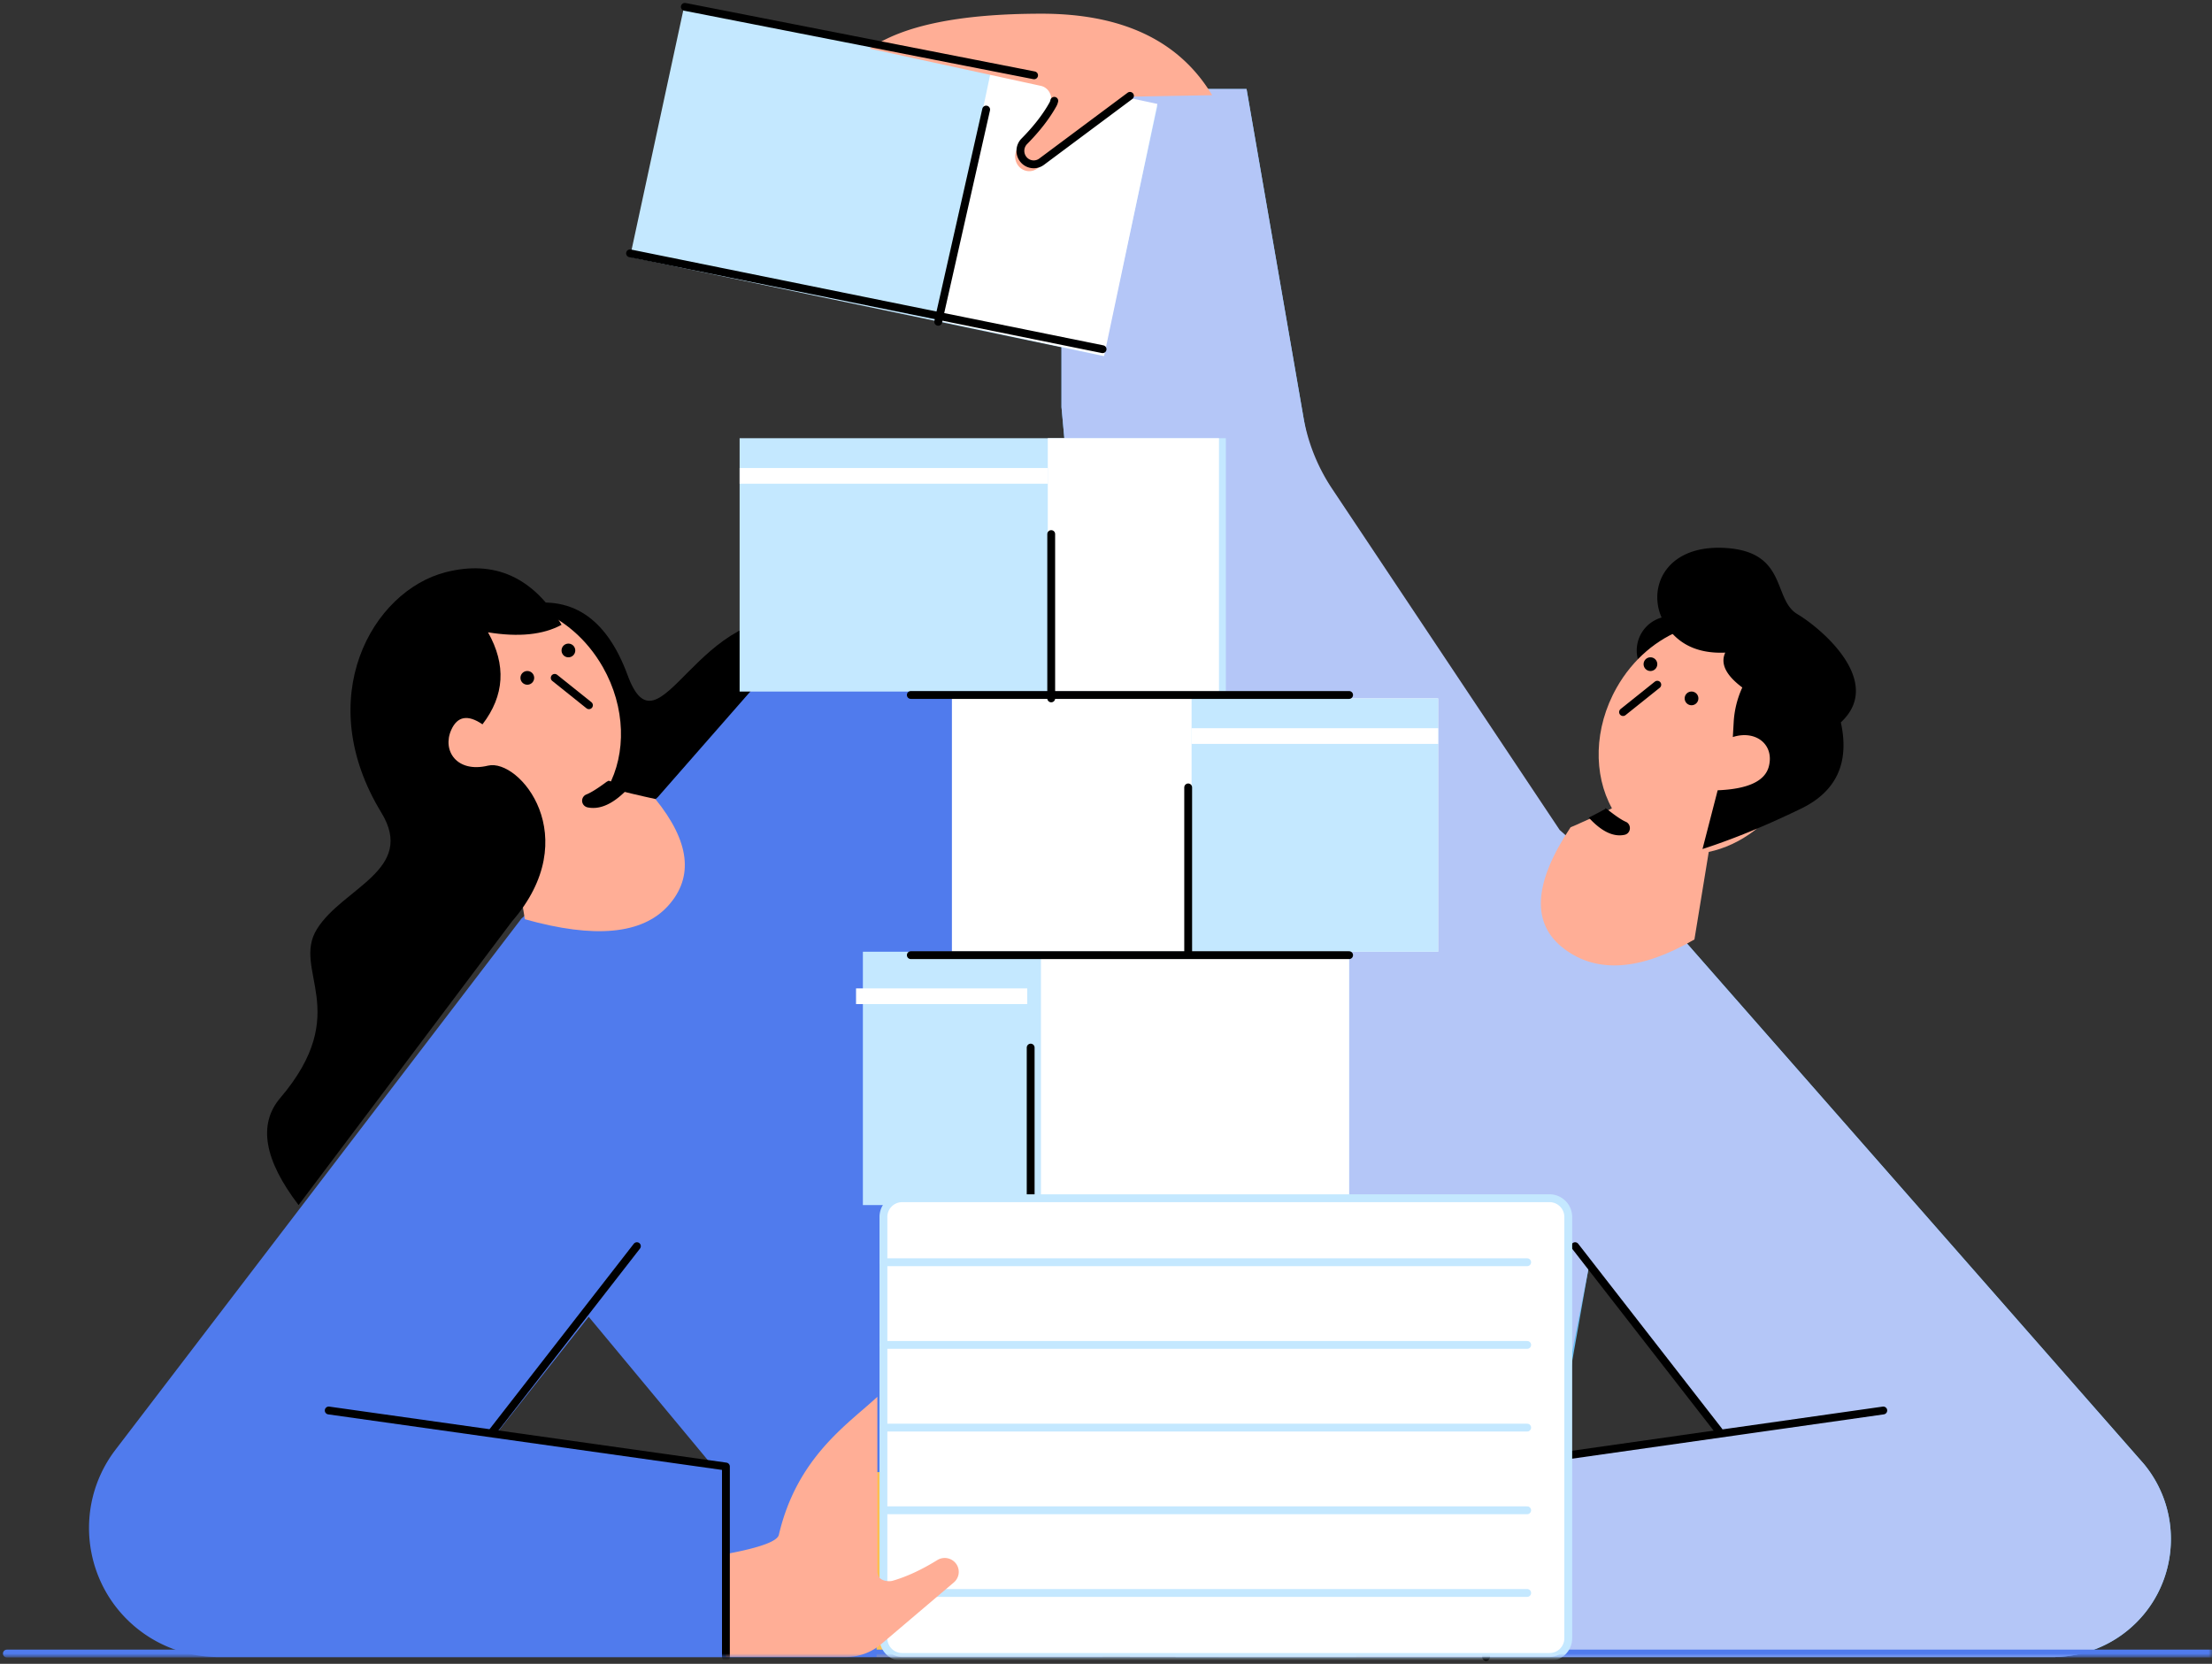 <svg width="323" height="243" viewBox="0 0 323 243" xmlns="http://www.w3.org/2000/svg" xmlns:xlink="http://www.w3.org/1999/xlink">
    <rect x="0" y="0" width="323" height="243" fill="#333333" stroke="none"/>
    <defs>
        <path id="a" d="M0 242h323V0H0z"/>
    </defs>
    <g fill="none" fill-rule="evenodd">
        <path d="M76 88.406c7.32-1.655 12.536 1.748 15.647 10.21 4.667 12.692 10.157-11.313 26.353-8.002L96.04 124l-16.197-9.105L76 88.406z" fill="#000"/>
        <path d="m85.962 192.311-13.37 16.928 30.834 4.094-17.464-21.022zM161 70v172H31.829a18.82 18.82 0 0 1-11.436-3.873c-8.178-6.255-9.805-17.906-3.709-26.157l.188-.25 59.267-77.562 19.92-17.745 19.373-22.115L161 70z" fill="#507BED"/>
        <path stroke="#000" stroke-width="1.145" stroke-linecap="round" stroke-linejoin="round" d="m72 209 21-27"/>
        <path d="M88.033 97.435c-4.753-8.365-14.29-11.812-21.3-7.7-7.012 4.113-8.842 14.228-4.089 22.593 2.802 4.93 7.266 8.152 11.895 9.125l2.1 12.799c10.194 2.868 17.175 2.207 20.94-1.983 3.766-4.19 3.138-9.382-1.882-15.576l-.895-.197-.84-.187c-2.493-.563-4.218-1.01-5.175-1.337 2.676-4.916 2.586-11.659-.754-17.537" fill="#FFAE96"/>
        <path stroke="#000" stroke-width="1.145" stroke-linecap="round" stroke-linejoin="round" d="m81 99 5 4"/>
        <path d="M77 100a1 1 0 1 1 0-2 1 1 0 0 1 0 2M83 96a1 1 0 1 1 0-2 1 1 0 0 1 0 2M88.9 114.033l.019-.033-.34.18-.245.182-.239.173c-1.014.73-1.813 1.218-2.396 1.464l-.066.028a.985.985 0 0 0-.555 1.299c.13.304.405.526.737.593 1.86.377 3.846-.564 5.96-2.824l.225-.244-.577-.137-.554-.135a29.565 29.565 0 0 1-1.969-.546M244 90a5 5 0 1 1 0 10 5 5 0 0 1 0-10" fill="#000"/>
        <path d="m231.977 185.16-4.914 27.873 23.749-3.552-18.835-24.321zM182.024 13l8.46 48.83a27.338 27.338 0 0 0 3.203 8.899l30.1 52.672 22.385 14.21 66.904 76.226c6.039 7.339 4.991 18.189-2.339 24.234A17.183 17.183 0 0 1 299.802 242h-128.15L155 59.456V13h27.024z" fill="#69BCF0"/>
        <path d="m231.977 185.16-5.46 27.873 24.295-3.552-18.835-24.321zM182.024 13l8.294 47.867a27.34 27.34 0 0 0 4.191 10.5l33.237 49.848 18.426 16.396 66.904 76.226c6.039 7.339 4.991 18.189-2.339 24.234A17.183 17.183 0 0 1 299.802 242h-128.15L155 59.456V13h27.024z" fill="#B4C6F7"/>
        <path d="M217 221c-26 1.327-39 8.328-39 21h39v-21z" fill="#FFAE96"/>
        <path stroke="#000" stroke-width="1.145" stroke-linecap="round" stroke-linejoin="round" d="M217 242v-27.756L275 206M251 209l-21-27"/>
        <mask id="b" fill="#fff">
            <use xlink:href="#a"/>
        </mask>
        <path fill="#C4E8FF" mask="url(#b)" d="M108 101h71V64h-71z"/>
        <path fill="#FFF" mask="url(#b)" d="M153 101h25V64h-25zM139 139h71v-37h-71z"/>
        <path fill="#C4E8FF" mask="url(#b)" d="M126 176h71v-37h-71z"/>
        <path fill="#FFF" mask="url(#b)" d="M148 215h71v-37h-71z"/>
        <path fill="#FCBF52" mask="url(#b)" d="M128 242h71v-27h-71z"/>
        <path fill="#C4E8FF" mask="url(#b)" d="M174 139h36v-37h-36z"/>
        <path fill="#FFF" mask="url(#b)" d="M152 176h45v-37h-45z"/>
        <path stroke="#000" stroke-width="1.145" stroke-linecap="round" stroke-linejoin="round" mask="url(#b)" d="M150.5 153v24"/>
        <path fill="#FCBF52" mask="url(#b)" d="M172 215h47v-37h-47z"/>
        <path fill="#FFF" mask="url(#b)" d="M165 242h33v-27h-33z"/>
        <path d="M236.07 100.426c4.737-8.357 14.238-11.8 21.223-7.693 6.985 4.11 8.809 14.215 4.073 22.572-2.792 4.926-7.24 8.144-11.852 9.116l-2.091 12.787c-7.86 4.55-14.203 5.005-19.025 1.365-4.824-3.64-4.512-9.555.937-17.746l.96-.417c2.46-1.077 4.154-1.864 5.082-2.36-2.724-4.92-2.658-11.71.694-17.624" fill="#FFAE96" mask="url(#b)"/>
        <path d="M254.414 100.406c-2.398-1.788-3.229-3.486-2.49-5.094-4.06.178-7.01-1.251-8.856-4.29-2.767-4.558-.277-11.529 8.855-10.993 9.132.536 6.918 7.508 10.515 9.652l.223.136c3.734 2.32 12.38 9.902 6.142 15.683 1.291 5.898-.646 10.099-5.811 12.601-5.166 2.503-9.962 4.47-14.39 5.899l2.214-8.58c4.428-.178 6.918-1.34 7.472-3.485.83-3.218-1.937-5.362-5.258-4.29l.126-2.19a14.03 14.03 0 0 1 1.171-4.857l.087-.192z" fill="#000" mask="url(#b)"/>
        <path stroke="#000" stroke-width="1.145" stroke-linecap="round" stroke-linejoin="round" mask="url(#b)" d="m242 100-5 4"/>
        <path d="M247 101a1 1 0 1 1 0 2 1 1 0 0 1 0-2M241 96a1 1 0 1 1 0 2 1 1 0 0 1 0-2M234.365 118l.315.18.228.182c1.047.826 1.862 1.372 2.444 1.637l.061.028c.485.21.715.79.515 1.299a.963.963 0 0 1-.684.593c-1.641.359-3.389-.477-5.244-2.505l.735-.376a53.233 53.233 0 0 0 1.7-.908l-.07-.13z" fill="#000" mask="url(#b)"/>
        <path fill="#C4E8FF" mask="url(#b)" d="M99.884 1 169 15.468 161.116 52 92 37.532z"/>
        <path fill="#FFF" mask="url(#b)" d="M144.779 10 169 15.18 161.221 52 137 46.82z"/>
        <path stroke="#000" stroke-width="1.145" stroke-linecap="round" stroke-linejoin="round" mask="url(#b)" d="m92 37 69 14"/>
        <path d="M177 13.903C172.238 5.968 163.94 2 152.102 2 140.265 2 131.898 3.7 127 7.101l24.984 5.438c1.037.226 1.701 1.284 1.485 2.363-.04.2-.11.393-.206.571-1.004 1.858-2.416 3.748-4.237 5.67l-.19.2a2.206 2.206 0 0 0 0 3.03 1.996 1.996 0 0 0 2.674.21l13.654-10.467L177 13.903z" fill="#FFAE96" mask="url(#b)"/>
        <path d="M153.947 14.723a1.85 1.85 0 0 1-.194.524c-.982 1.766-2.377 3.563-4.184 5.393a1.986 1.986 0 0 0 0 2.784c.68.687 1.754.77 2.527.193L165 14" stroke="#000" stroke-width="1.145" stroke-linecap="round" stroke-linejoin="round" mask="url(#b)"/>
        <path d="M65.887 106.61c-1.342 3.017.806 6.309 5.372 5.211 4.565-1.097 14.232 10.423 3.49 22.764L43.6 176c-5.043-6.602-5.938-11.813-2.686-15.633 10.742-12.616 1.611-18.65 5.37-24.684 3.76-6.034 14.503-8.639 9.4-17.005-10.205-16.73-1.343-32.364 9.399-35.107 7.161-1.828 12.8.732 16.918 7.68-2.685 1.463-6.266 1.828-10.741 1.097 2.685 4.754 2.416 9.234-.806 13.44-2.149-1.464-3.67-1.189-4.566.822" fill="#000" mask="url(#b)"/>
        <path stroke="#507BED" stroke-width="1.145" stroke-linecap="round" stroke-linejoin="round" mask="url(#b)" d="M1 241.5h322"/>
        <path d="M131.74 175h94.52a2.737 2.737 0 0 1 2.74 2.735v61.53a2.737 2.737 0 0 1-2.74 2.735h-94.52a2.738 2.738 0 0 1-2.74-2.735v-61.53a2.737 2.737 0 0 1 2.74-2.735" fill="#FFF" mask="url(#b)"/>
        <path d="M131.74 175h94.52a2.737 2.737 0 0 1 2.74 2.735v61.53a2.737 2.737 0 0 1-2.74 2.735h-94.52a2.738 2.738 0 0 1-2.74-2.735v-61.53a2.737 2.737 0 0 1 2.74-2.735z" stroke="#C4E8FF" stroke-width="1.145" stroke-linecap="round" stroke-linejoin="round" mask="url(#b)"/>
        <g mask="url(#b)">
            <path d="M129 232.65h94m-94-12.074h94M129 208.5h94m-94-12.075h94m-94-12.075h94" fill="#FFEFEC"/>
            <path d="M129 232.65h94m-94-12.074h94M129 208.5h94m-94-12.075h94m-94-12.075h94" stroke="#C4E8FF" stroke-width="1.145" stroke-linecap="round" stroke-linejoin="round"/>
        </g>
        <path d="M123.532 242H106v-15.036l.48-.091c4.616-.884 7.032-1.787 7.248-2.709 2.653-11.375 10.115-16.181 14.384-20.164v25.395c-.022 1.044.652 1.511 1.707 1.533.196.004.39-.021.579-.076 1.957-.57 4.036-1.524 6.237-2.863l.229-.14a2.062 2.062 0 0 1 2.825.645c.536.85.365 1.961-.404 2.615l-10.596 9.001a7.969 7.969 0 0 1-5.157 1.89" fill="#FFAE96" mask="url(#b)"/>
        <path stroke="#000" stroke-width="1.145" stroke-linecap="round" stroke-linejoin="round" mask="url(#b)" d="M106 242v-27.818L48 206M133 139.5h64M133 101.5h64M144 16l-7 31M153.5 78v24M173.5 115v24"/>
        <path stroke="#FFF" stroke-width="2.29" mask="url(#b)" d="M108 69.5h45M174 107.5h36M125 145.5h25"/>
        <path stroke="#000" stroke-width="1.145" stroke-linecap="round" stroke-linejoin="round" mask="url(#b)" d="m100 1 51 10"/>
    </g>
</svg>

